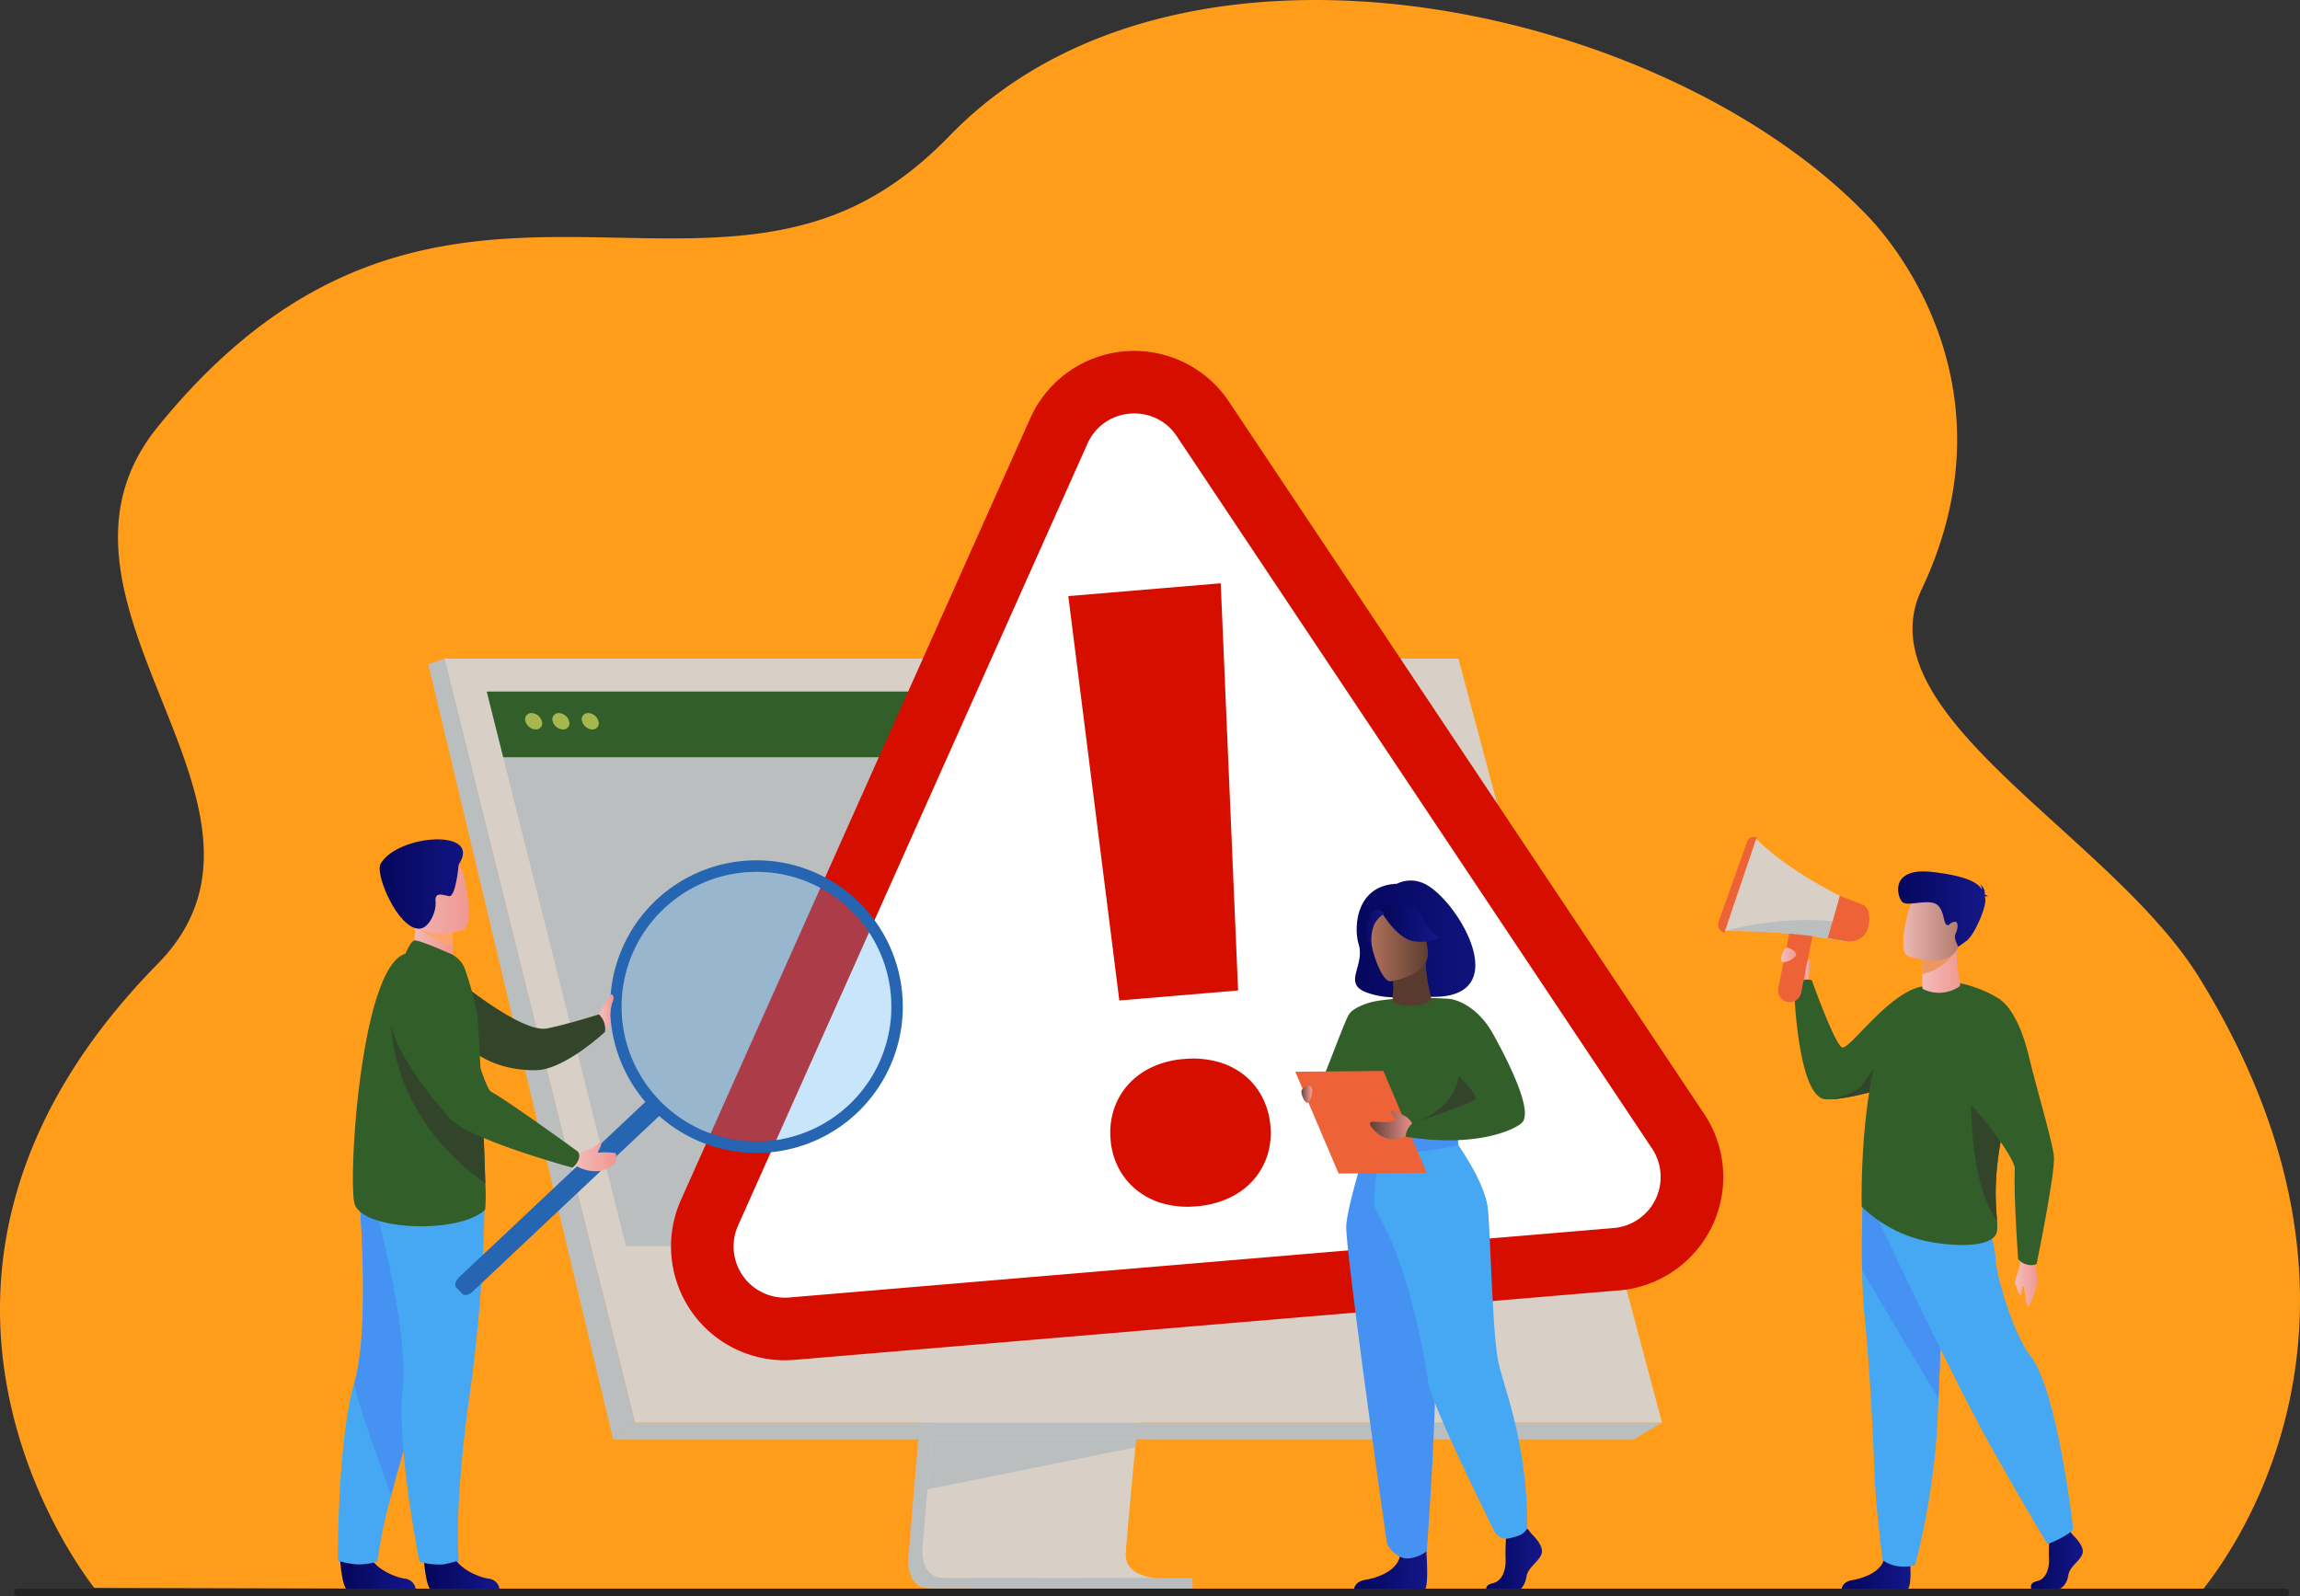<svg xmlns="http://www.w3.org/2000/svg" xmlns:xlink="http://www.w3.org/1999/xlink" width="476.223" height="330.493" viewBox="0 0 476.223 330.493">
  <rect x="0" y="0" width="476.223" height="330.493" fill="#333333" stroke="none"/>
  <defs>
    <linearGradient id="linear-gradient" y1="0.5" x2="1" y2="0.5" gradientUnits="objectBoundingBox">
      <stop offset="0" stop-color="#f3bdbb"/>
      <stop offset="1" stop-color="#f09690"/>
    </linearGradient>
    <linearGradient id="linear-gradient-2" y1="0.5" x2="1" y2="0.5" gradientUnits="objectBoundingBox">
      <stop offset="0" stop-color="#040559"/>
      <stop offset="1" stop-color="#14188a"/>
    </linearGradient>
    <linearGradient id="linear-gradient-6" y1="0.5" x2="1" y2="0.5" gradientUnits="objectBoundingBox">
      <stop offset="0" stop-color="#f3bdbb"/>
      <stop offset="1" stop-color="#9b6754"/>
    </linearGradient>
    <linearGradient id="linear-gradient-21" y1="0.5" x2="1" y2="0.5" gradientUnits="objectBoundingBox">
      <stop offset="0" stop-color="#583a2f"/>
      <stop offset="1" stop-color="#f09690"/>
    </linearGradient>
    <linearGradient id="linear-gradient-23" y1="0.5" x2="1" y2="0.5" gradientUnits="objectBoundingBox">
      <stop offset="0" stop-color="#583a2f"/>
      <stop offset="1" stop-color="#583a2f"/>
    </linearGradient>
    <linearGradient id="linear-gradient-24" y1="0.5" x2="1" y2="0.5" gradientUnits="objectBoundingBox">
      <stop offset="0" stop-color="#b1725b"/>
      <stop offset="1" stop-color="#583a2f"/>
    </linearGradient>
  </defs>
  <g id="Grupo_39785" data-name="Grupo 39785" transform="translate(-325.365 -166.007)">
    <path id="Caminho_14252" data-name="Caminho 14252" d="M781.04,543.975c-30.039,0-436.166-.877-436.166-.925-.167-.394-51.556-63.378,13.152-129.228,32.063-32.628-29.443-74.9,0-111.194,50.436-62.171,100.339-27.158,141.912-44.643,7.346-3.086,14.716-8.054,22.1-15.678a82.149,82.149,0,0,1,13.578-11.273q1.121-.747,2.265-1.457a90.441,90.441,0,0,1,9.059-4.917q3.14-1.481,6.4-2.739h0a104.659,104.659,0,0,1,10.6-3.453,119.963,119.963,0,0,1,15.816-3.1q3.528-.459,7.112-.725c46.452-3.492,98.729,16.15,125.707,44.86,5.431,5.781,30.129,35.694,10.661,76.809-12.292,25.959,39.2,50.751,57.5,80.394C827.261,492.07,781.462,542.993,781.04,543.975Z" transform="translate(0 -48.232)" fill="#FF9C1A"/>
    <path id="Caminho_14253" data-name="Caminho 14253" d="M2153.585,1201.342s.456-4.528-1.912-4.373-3,1.241-2.73,2.111a24.7,24.7,0,0,0,2.567,3.749Z" transform="translate(-1453.873 -831.748)" fill="url(#linear-gradient)"/>
    <path id="Caminho_14254" data-name="Caminho 14254" d="M2197.645,1224.813a38.651,38.651,0,0,1-8.259,6.635c-.534.338-1.092.677-1.681,1.019a62.469,62.469,0,0,1-7.723,3.8c-.326.135-.71.282-1.141.437-3.378,1.22-9.594,2.95-13.447,3.1-.335.013-.653.013-.949,0-5.863-.236-6.578-22.992-6.578-22.992s.653-2.277,3.665-1.7c0,0,4.574,12.851,6.214,13.9,1.456.931,9.826-11.755,17.03-12.643C2189.626,1215.773,2197.645,1224.813,2197.645,1224.813Z" transform="translate(-1461.035 -846.145)" fill="#325e2a"/>
    <path id="Caminho_14255" data-name="Caminho 14255" d="M2220.633,1803.115s.433,5.009-.626,5.531l-13.552-.028s0-1.564,2.177-1.912,6-1.622,6.647-4.46S2220.633,1803.115,2220.633,1803.115Z" transform="translate(-1499.773 -1313.48)" fill="url(#linear-gradient-2)"/>
    <path id="Caminho_14256" data-name="Caminho 14256" d="M2227.152,1449.941c.067,3.276.224,6.654.532,9.691,1.463,14.408,1.978,31.817,2.188,35.173.365,5.827,1.516,15.135,1.516,15.135s2.283,2.167,6.733,1.133a151.545,151.545,0,0,0,4.511-27.522q.019-.347.037-.7c.1-1.866.2-4,.3-6.3.678-15.413,1.415-38.309,1.415-38.309l-17-3.993S2226.985,1441.776,2227.152,1449.941Z" transform="translate(-1516.241 -1020.933)" fill="#46a7f2"/>
    <path id="Caminho_14257" data-name="Caminho 14257" d="M2227.152,1449.941c4.31,7.435,12.524,21.134,15.814,26.611.678-15.413,1.415-38.309,1.415-38.309l-17-3.993S2226.985,1441.776,2227.152,1449.941Z" transform="translate(-1516.241 -1020.933)" fill="#4692f2"/>
    <path id="Caminho_14258" data-name="Caminho 14258" d="M2208.445,1299.653c-3.378,1.22-9.594,2.95-13.446,3.1.589-.11,4.878-.96,6.465-2.875,1.7-2.059,4.572-7.65,6.854-5.369C2209.392,1295.589,2209.076,1297.711,2208.445,1299.653Z" transform="translate(-1490.638 -909.095)" fill="#32452a"/>
    <path id="Caminho_14259" data-name="Caminho 14259" d="M2387.338,1498.711s1.055,4.139.882,5.059a18.094,18.094,0,0,1-1.846,4.808c-.643.773-.669-3.36-1.1-4.009s-.2,1.543-.538,1.722-.913-1.661-1.168-2.313.913-2.923,1.021-4.55S2387.338,1498.711,2387.338,1498.711Z" transform="translate(-1640.957 -1072.125)" fill="url(#linear-gradient)"/>
    <path id="Caminho_14260" data-name="Caminho 14260" d="M2408.557,1778.555s2.412,2.2,1.941,3.765-2.647,2.606-2.941,4.518-1.471,2.954-2.529,2.954h-5.048s-.779-1.345,1.1-1.751,2.592-2.652,2.475-4.737a36.672,36.672,0,0,1,.176-4.865l4-.927Z" transform="translate(-1653.94 -1294.613)" fill="url(#linear-gradient-2)"/>
    <path id="Caminho_14261" data-name="Caminho 14261" d="M2241.641,1435.313s15.918,34.059,24.389,49,11.119,19.115,11.119,19.115,4.853-1.912,5.294-3.215c0,0-3.24-28.851-8.913-35.884-3.205-3.974-6.971-15.9-7.147-20.071s-3.9-14.125-3.9-14.125Z" transform="translate(-1527.826 -1017.655)" fill="#46a7f2"/>
    <path id="Caminho_14262" data-name="Caminho 14262" d="M2226.914,1263.649a27.586,27.586,0,0,0,13.991,7.263c3.865.74,11.712,1.455,13.658-1.3.457-.646.461-1.6.36-3.1-.262-3.882-1.239-11.388,3.17-26.471a25.745,25.745,0,0,0,.848-4.032c.962-7.716.858-13.542-5.837-16.654-10.031-4.663-14.149-.826-14.149-.826s-5.335,2.493-7.773,9.759C2226.307,1242.827,2226.914,1263.649,2226.914,1263.649Z" transform="translate(-1516.065 -847.763)" fill="#325e2a"/>
    <path id="Caminho_14263" data-name="Caminho 14263" d="M2296.342,1182.692a7.446,7.446,0,0,1-7.493.491c-.218-.109-.191-1.608-.136-3.079.054-1.444.191-2.861.191-2.861l3.569-2.343,3.406-2.235C2295.47,1180.349,2297.1,1182.147,2296.342,1182.692Z" transform="translate(-1565.325 -812.374)" fill="url(#linear-gradient)"/>
    <path id="Caminho_14264" data-name="Caminho 14264" d="M2295.43,1184.627a10.969,10.969,0,0,1-6.567,4.266c.054-1.444.209-3.035.209-3.035l3.552-2.169Z" transform="translate(-1565.476 -821.164)" fill="#ed985f"/>
    <path id="Caminho_14265" data-name="Caminho 14265" d="M2270.381,1135.763s8.635,3.223,10.557-2.1,4.33-8.488-1.1-10.771-7.242-.636-8.323.984S2268.184,1134.787,2270.381,1135.763Z" transform="translate(-1549.999 -771.798)" fill="url(#linear-gradient-6)"/>
    <path id="Caminho_14266" data-name="Caminho 14266" d="M2282.083,1109.7c.1-.077.3-.115.721-.056a1.723,1.723,0,0,0-.733-.372,2.132,2.132,0,0,0-1.024-2.125,1.272,1.272,0,0,1,.427,1.019c-.918-1.411-3.218-2.761-10.164-3.572-9.154-1.069-7.323,5.289-6.292,6.207s4.341-.387,6.481.215,1.933,3.825,2.585,4.4.513-.243,1.6-.5.855,1.418.355,2.436.59,2.707.59,2.707l1.68-1.219c1.68-1.219,4.235-7.281,3.871-8.753C2282.147,1109.967,2282.116,1109.835,2282.083,1109.7Z" transform="translate(-1545.765 -758.009)" fill="url(#linear-gradient-2)"/>
    <path id="Caminho_14267" data-name="Caminho 14267" d="M2344.134,1340.009c-.262-3.882-1.239-11.388,3.171-26.472a25.772,25.772,0,0,0,.848-4.032h0c-3.276-1.08-9.244,1.323-9.244,1.323S2337.5,1330.766,2344.134,1340.009Z" transform="translate(-1605.276 -921.253)" fill="#32452a"/>
    <path id="Caminho_14268" data-name="Caminho 14268" d="M2308.557,1233.426s4.031,1.466,6.6,12.138c1.7,7.051,4.826,17.415,5.178,20.672s-3.575,22.324-3.575,22.324a2.558,2.558,0,0,1-1.911.133,3.158,3.158,0,0,1-1.9-1.139s-.939-12.708-.7-18.709c.1-2.493-11.541-18.258-17.824-20.289C2291.958,1247.758,2308.557,1233.426,2308.557,1233.426Z" transform="translate(-1569.711 -860.818)" fill="#325e2a"/>
    <path id="Caminho_14269" data-name="Caminho 14269" d="M2086.991,1089.857a134.065,134.065,0,0,1,25.094,2.144l1.4-3.539,1.54-3.878s-13.5-5.811-21.61-13.9Z" transform="translate(-1404.525 -731.065)" fill="#D8CFC7"/>
    <path id="Caminho_14270" data-name="Caminho 14270" d="M2088.3,1069.266l-6.688,19.745h0a1.779,1.779,0,0,1-1.172-2.3l5.887-16.59a1.468,1.468,0,0,1,1.973-.853Z" transform="translate(-1399.217 -729.836)" fill="#ed6337"/>
    <path id="Caminho_14271" data-name="Caminho 14271" d="M2143.492,1173.667h0a2.418,2.418,0,0,0,2.837-1.892l2.3-11.523a2.418,2.418,0,0,0-1.892-2.837h0a2.419,2.419,0,0,0-2.837,1.892l-2.3,11.523A2.419,2.419,0,0,0,2143.492,1173.667Z" transform="translate(-1448.027 -800.178)" fill="#ed6337"/>
    <path id="Caminho_14272" data-name="Caminho 14272" d="M2086.991,1156.364a134.063,134.063,0,0,1,25.094,2.144l1.4-3.539C2100.857,1152.388,2086.991,1156.364,2086.991,1156.364Z" transform="translate(-1404.525 -797.571)" fill="#bbbebf"/>
    <path id="Caminho_14273" data-name="Caminho 14273" d="M2192.449,1138.057l3.64.64c-.055,0,3.381.669,4.508-2.377a2.47,2.47,0,0,0,.216-.658c.875-3.8-1.209-4.5-1.209-4.5l-4.685-1.826-1.489,5.268v.018Z" transform="translate(-1488.606 -777.832)" fill="#ed6337"/>
    <path id="Caminho_14274" data-name="Caminho 14274" d="M2192.449,1158.775l3.64.64c-.055,0,3.381.669,4.508-2.377-2.06-1.5-7.167-1.712-7.167-1.712v.018Z" transform="translate(-1488.606 -798.55)" fill="#ed6337"/>
    <path id="Caminho_14275" data-name="Caminho 14275" d="M2146.414,1182.33s1.781.71,1.454,1.494-2.591,1.863-2.948,1.244S2145.294,1181.668,2146.414,1182.33Z" transform="translate(-1450.639 -819.999)" fill="url(#linear-gradient)"/>
    <path id="Caminho_14276" data-name="Caminho 14276" d="M2170.153,1198.5a24.992,24.992,0,0,0,.357-2.659c.021-.837.119-1.521-.078-1.544s-.34.13-.42.4-.389,1.938-.389,1.938l.156,1.611Z" transform="translate(-1470.407 -829.617)" fill="url(#linear-gradient)"/>
    <path id="Caminho_14277" data-name="Caminho 14277" d="M1263.3,1204.706l-10.089,119.965s-1.057,7.272,4.352,7.285c8.894.021,44.267,0,44.267,0s-6.694-1.514-6.613-4.92c.1-4.015,11.792-123.466,11.792-123.466Z" transform="translate(-739.696 -837.015)" fill="#bbbebf"/>
    <path id="Caminho_14278" data-name="Caminho 14278" d="M1316.6,1321.266c-1.749.005-36,.063-44.656-.048-3.775-.047-4.437-3.356-4.468-5.5a10.719,10.719,0,0,1,.115-1.786l.262-3.118.669-7.947.59-7.021.759-9.022.639-7.616,7.169-85.243,43.71-1.134s-4.926,49.99-8.411,86.378c-.389,4.054-.759,7.942-1.1,11.571q-.167,1.738-.322,3.395c-.323,3.443-.618,6.6-.876,9.4-.135,1.472-.26,2.839-.373,4.091-.445,4.907-.705,8.041-.709,8.637a5.048,5.048,0,0,0,.085.971C1310.4,1321.094,1315.94,1321.266,1316.6,1321.266Z" transform="translate(-751.132 -828.454)" fill="#D8CFC7"/>
    <path id="Caminho_14279" data-name="Caminho 14279" d="M779.653,887.135l24.576,98.716,3.365,13.52,11.446,45.979h212.653L989.5,887.135Z" transform="translate(-362.199 -584.724)" fill="#D8CFC7"/>
    <path id="Caminho_14280" data-name="Caminho 14280" d="M766.255,887.134l-3.406,1.135,38.265,160.514,4.528-3.434Z" transform="translate(-348.801 -584.724)" fill="#bbbebf"/>
    <path id="Caminho_14281" data-name="Caminho 14281" d="M951.617,1671.068h211.344l5.836-3.434H956.146Z" transform="translate(-499.304 -1207.008)" fill="#bbbebf"/>
    <rect id="Retângulo_18702" data-name="Retângulo 18702" width="45.759" height="2.174" transform="translate(572.29 494.987) rotate(180)" fill="#bbbebf"/>
    <path id="Caminho_14282" data-name="Caminho 14282" d="M1315.907,1684.568l-.236,1.662-43.034,8.694.591-7.021.281-3.335Z" transform="translate(-755.249 -1220.509)" fill="#bbbebf"/>
    <path id="Caminho_14283" data-name="Caminho 14283" d="M779.651,887.134H989.5l34.049,127.155H811.306Z" transform="translate(-362.197 -584.724)" fill="#D8CFC7"/>
    <path id="Caminho_14284" data-name="Caminho 14284" d="M1047.84,1035.57H851.355l-7.021-27.97-2.716-10.823-1.108-4.414-7.216-28.744-.374-1.5L829.1,946.928l-1.706-6.8-1.456-5.8-3.413-13.594h193.653l3.748,13.594,1.6,5.8,1.874,6.8,12.347,44.788v0l1.047,3.794.486,1.762,8.525,30.921Z" transform="translate(-396.384 -611.514)" fill="#bbbebf"/>
    <path id="Caminho_14285" data-name="Caminho 14285" d="M1019.934,934.33H825.946l-3.412-13.6h193.653Z" transform="translate(-396.387 -611.513)" fill="#325e2a"/>
    <g id="Grupo_39777" data-name="Grupo 39777" transform="translate(434.105 313.666)">
      <path id="Caminho_14286" data-name="Caminho 14286" d="M861.848,944.359a1.284,1.284,0,0,1,1.276-1.7,2.322,2.322,0,0,1,2.123,1.7,1.284,1.284,0,0,1-1.276,1.7A2.322,2.322,0,0,1,861.848,944.359Z" transform="translate(-861.795 -942.66)" fill="#a6b750"/>
      <path id="Caminho_14287" data-name="Caminho 14287" d="M889.706,944.359a1.284,1.284,0,0,1,1.276-1.7,2.321,2.321,0,0,1,2.123,1.7,1.284,1.284,0,0,1-1.276,1.7A2.322,2.322,0,0,1,889.706,944.359Z" transform="translate(-884.006 -942.66)" fill="#a6b750"/>
      <path id="Caminho_14288" data-name="Caminho 14288" d="M919.7,944.359a1.284,1.284,0,0,1,1.276-1.7,2.322,2.322,0,0,1,2.123,1.7,1.284,1.284,0,0,1-1.276,1.7A2.322,2.322,0,0,1,919.7,944.359Z" transform="translate(-907.922 -942.66)" fill="#a6b750"/>
    </g>
    <path id="Caminho_14291" data-name="Caminho 14291" d="M1231.9,786.256l-170.73,14.384a17.09,17.09,0,0,1-17.038-24l72.332-161.879a17.09,17.09,0,0,1,29.82-2.512l98.4,147.495A17.09,17.09,0,0,1,1231.9,786.256Z" transform="translate(-571.859 -359.494)" fill="#fff"/>
    <g id="Grupo_39778" data-name="Grupo 39778" transform="translate(464.274 238.662)">
      <path id="Caminho_14292" data-name="Caminho 14292" d="M1206.931,767.212,1036.2,781.6a23.57,23.57,0,0,1-23.5-33.1l72.332-161.88a23.571,23.571,0,0,1,41.128-3.465l98.4,147.5a23.57,23.57,0,0,1-17.629,36.568ZM1105.664,585.658a10.475,10.475,0,0,0-8.8,6.244l-72.332,161.88a10.609,10.609,0,0,0,10.577,14.9l170.73-14.384a10.609,10.609,0,0,0,7.935-16.459l-98.4-147.5A10.474,10.474,0,0,0,1105.664,585.658Z" transform="translate(-1010.622 -572.655)" fill="#D60E00"/>
    </g>
    <g id="Grupo_39780" data-name="Grupo 39780" transform="translate(546.556 286.788)">
      <g id="Grupo_39779" data-name="Grupo 39779" transform="translate(0 0)">
        <path id="Caminho_14293" data-name="Caminho 14293" d="M1425.288,925.273a15.61,15.61,0,0,1,.664-6.2,14.311,14.311,0,0,1,2.922-5.131,15.348,15.348,0,0,1,4.9-3.637,19.131,19.131,0,0,1,6.717-1.724,19.567,19.567,0,0,1,6.962.572,15.259,15.259,0,0,1,5.5,2.76,14.333,14.333,0,0,1,3.739,4.57,15.643,15.643,0,0,1,1.693,6,15.275,15.275,0,0,1-.669,6.15,14.421,14.421,0,0,1-2.926,5.081,15.208,15.208,0,0,1-4.956,3.641,19.564,19.564,0,0,1-6.768,1.729,19.128,19.128,0,0,1-6.911-.576,15.292,15.292,0,0,1-5.444-2.765,14.4,14.4,0,0,1-3.735-4.52A15.244,15.244,0,0,1,1425.288,925.273Zm26.4-30.886-24.592,2.072-10.564-83.734,31.56-2.659Z" transform="translate(-1416.528 -810.065)" fill="#D60E00"/>
      </g>
    </g>
    <path id="Caminho_14294" data-name="Caminho 14294" d="M936.749,1236.845s.536-1.2.882-1.774,1.828-2.24,2.08-1.862,1.261,2.924.725,3.636.035,1.953-2.63,2.7Z" transform="translate(-487.45 -860.602)" fill="url(#linear-gradient)"/>
    <path id="Caminho_14295" data-name="Caminho 14295" d="M790.676,1213.861s13.64,11.386,18.959,10.332c4.159-.824,10.734-2.91,10.734-2.91a4.2,4.2,0,0,1,1.244,3.629s-8.376,7.882-14.344,7.933c-9.328.08-13.728-4.623-13.728-4.623Z" transform="translate(-370.988 -845.22)" fill="#32452a"/>
    <path id="Caminho_14296" data-name="Caminho 14296" d="M672.668,1798.225s.4,6.387,1.632,6.479c.164.012,6.268.012,6.268.012l7.791-.045a2.528,2.528,0,0,0-2.329-2.274c-2.277-.4-6.089-2-7.469-5.008C677.11,1794.222,672.668,1798.225,672.668,1798.225Z" transform="translate(-276.901 -1309.488)" fill="url(#linear-gradient-2)"/>
    <path id="Caminho_14297" data-name="Caminho 14297" d="M670.453,1498.338a16.245,16.245,0,0,0,4.218.792,15.491,15.491,0,0,0,3.938-.562,107.787,107.787,0,0,1,2.9-13.814c1.286-4.98,3.123-11.383,5.737-19.34,7.227-21.99,9.425-34.854,9.625-36.072.011-.064.015-.1.015-.1l-.023-.011-22.218-9.755s2.746,30.307-.757,41.94a48.969,48.969,0,0,0-1.272,5.573C670.4,1479.63,670.453,1498.338,670.453,1498.338Z" transform="translate(-275.135 -1009.158)" fill="#46a7f2"/>
    <path id="Caminho_14298" data-name="Caminho 14298" d="M694.927,1484.755c1.286-4.98,3.124-11.383,5.737-19.34,7.227-21.99,9.425-34.854,9.625-36.072,0-.036,0-.07-.009-.107l-22.218-9.755s2.746,30.307-.757,41.94C686.815,1463.047,694.927,1484.755,694.927,1484.755Z" transform="translate(-288.555 -1009.158)" fill="#4692f2"/>
    <path id="Caminho_14299" data-name="Caminho 14299" d="M758.276,1798.225s.4,6.387,1.632,6.479c.164.012,6.268.012,6.268.012l7.791-.045a2.528,2.528,0,0,0-2.328-2.274c-2.277-.4-6.089-2-7.469-5.008C762.718,1794.222,758.276,1798.225,758.276,1798.225Z" transform="translate(-345.155 -1309.488)" fill="url(#linear-gradient-2)"/>
    <path id="Caminho_14300" data-name="Caminho 14300" d="M727.506,1423.005a316.288,316.288,0,0,1-3.109,43.753c-3.4,24.114-2.246,34.349-2.246,34.349a23.163,23.163,0,0,1-3.277.833,14.871,14.871,0,0,1-4.862-.562s-4.864-24.123-3.469-36.192-6.66-41.416-6.66-41.416Z" transform="translate(-301.788 -1011.968)" fill="#46a7f2"/>
    <path id="Caminho_14301" data-name="Caminho 14301" d="M742.7,1158.1l4.337,2.844,3.95-1.117c.722-1.03.914-3.016.924-4.736a29.437,29.437,0,0,0-.155-3.154l-5.851-2.583-2.183-.962c.006.034.17,1.792.193,2.05A14.937,14.937,0,0,1,742.7,1158.1Z" transform="translate(-332.736 -793.023)" fill="url(#linear-gradient)"/>
    <path id="Caminho_14302" data-name="Caminho 14302" d="M713.214,1241.223c-5.4,5.212-25.828,4.335-27.087-1.407s1.373-48.884,10.594-51.594c1.914-.563,12.144,2.744,12.144,2.744a64.851,64.851,0,0,1,2.658,9.546c.2,1.041.8,12.065,1.247,22.379.208,4.824.384,9.494.474,12.912A37.227,37.227,0,0,1,713.214,1241.223Z" transform="translate(-287.397 -824.726)" fill="#325e2a"/>
    <path id="Caminho_14303" data-name="Caminho 14303" d="M750.2,1154.3c1.187,2.007,5.352,3.764,7.559,4.569a29.462,29.462,0,0,0-.155-3.154l-5.851-2.583C750.455,1153.119,749.667,1153.408,750.2,1154.3Z" transform="translate(-338.58 -796.804)" fill="#fca56b"/>
    <path id="Caminho_14304" data-name="Caminho 14304" d="M746.55,1103.09s-9.428,2.941-11.169-2.958-4.131-9.493,1.815-11.62,7.785-.223,8.845,1.6S748.958,1102.173,746.55,1103.09Z" transform="translate(-325.324 -744.532)" fill="url(#linear-gradient)"/>
    <path id="Caminho_14305" data-name="Caminho 14305" d="M729.539,1076.879s-.6,6.865-2.021,6.567-2.982-.936-2.775,1.134-1.38,5.617-3.428,5.608c-4.391-.018-9.161-11.285-7.959-13.421C716.825,1070.6,734.552,1069.359,729.539,1076.879Z" transform="translate(-309.191 -731.862)" fill="url(#linear-gradient-2)"/>
    <path id="Caminho_14306" data-name="Caminho 14306" d="M749.182,1177.823c-.122-.051-7.018-3.145-7.825-2.879s-1.812,2.73-1.812,2.73l12.144,2.745A6.032,6.032,0,0,0,749.182,1177.823Z" transform="translate(-330.221 -814.179)" fill="#325e2a"/>
    <g id="Grupo_39782" data-name="Grupo 39782" transform="translate(419.621 344.168)">
      <path id="Caminho_14307" data-name="Caminho 14307" d="M832.619,1339.492l-38.661,36.4c-.758.713-1.714.941-2.124.505l-1.305-1.386c-.41-.436-.126-1.376.632-2.09l38.661-36.4c.758-.714,1.713-.941,2.123-.505l1.305,1.386C833.662,1337.838,833.377,1338.778,832.619,1339.492Z" transform="translate(-790.342 -1286.604)" fill="#2665b2"/>
      <path id="Caminho_14308" data-name="Caminho 14308" d="M949.9,1132.275a30.3,30.3,0,1,0,50.226-30.453q-.233-.233-.476-.459a30.3,30.3,0,0,0-49.75,30.911Zm8.661-27.968a27.912,27.912,0,1,1,1.2,39.454A27.878,27.878,0,0,1,958.56,1104.307Z" transform="translate(-916.507 -1093.131)" fill="#2665b2"/>
      <g id="Grupo_39781" data-name="Grupo 39781" transform="translate(34.469 2.392)" opacity="0.3">
        <path id="Caminho_14309" data-name="Caminho 14309" d="M1008.62,1151.966a27.912,27.912,0,1,1-1.2-39.452A27.8,27.8,0,0,1,1008.62,1151.966Z" transform="translate(-960.382 -1104.933)" fill="#46a7f2"/>
      </g>
    </g>
    <path id="Caminho_14310" data-name="Caminho 14310" d="M744.1,1283.827c-21.3-15.18-19.531-35.436-19.531-35.436,7.786,4.391,15.512,14.1,19.057,22.523C743.83,1275.738,744.006,1280.408,744.1,1283.827Z" transform="translate(-318.249 -872.75)" fill="#32452a"/>
    <g id="Grupo_39783" data-name="Grupo 39783" transform="translate(405.872 366.241)">
      <path id="Caminho_14311" data-name="Caminho 14311" d="M914.744,1382.488a5.815,5.815,0,0,0,2.721-1.681s.641.044-.105,1.41c-.062.114-.2.408-.305.616a.133.133,0,0,0,.111.191,14.176,14.176,0,0,1,3.409.071c.23.048.3.6.289.835a2.131,2.131,0,0,1-.449,1.455,7.449,7.449,0,0,1-2.692,1.41,8.145,8.145,0,0,1-4.165-.523l-1.364-.632.423-2.534.343.072C913.5,1383.291,914.177,1382.627,914.744,1382.488Z" transform="translate(-873.743 -1344.565)" fill="url(#linear-gradient)"/>
      <path id="Caminho_14312" data-name="Caminho 14312" d="M729.571,1202.019s-19.141,3.645,5.632,31.363c3.962,4.433,25.367,10.205,25.367,10.205s2.171-1.847,1.077-3.343c0,0-14.738-10.7-17.981-12.4-1.459-.765-5.662-17.082-8.04-21.012A10.72,10.72,0,0,0,729.571,1202.019Z" transform="translate(-722.516 -1202.019)" fill="#325e2a"/>
    </g>
    <path id="Caminho_14313" data-name="Caminho 14313" d="M939.31,1234.674a9.751,9.751,0,0,0,.748-1.828,10.108,10.108,0,0,1,1.235-2.8c.13-.13.559.038.609.6a3.251,3.251,0,0,1-.307,1.211,13.626,13.626,0,0,0-.405,2.406C940.894,1235.227,939.31,1234.674,939.31,1234.674Z" transform="translate(-489.492 -858.094)" fill="url(#linear-gradient)"/>
    <path id="Caminho_14314" data-name="Caminho 14314" d="M1723.232,1114.228a6.388,6.388,0,0,0-5.072.261c-8.63.354-8.95,9.2-7.937,12.492,1.423,4.623-3.612,8.269,1.972,10.14,6.479,2.171,11.915-.4,11.544.714C1744.225,1139.45,1730.048,1116.492,1723.232,1114.228Z" transform="translate(-1103.549 -765.478)" fill="url(#linear-gradient-2)"/>
    <path id="Caminho_14315" data-name="Caminho 14315" d="M1682.979,1255.848a22.611,22.611,0,0,1-2.307,3.489c-1.792,2.245-11.2-3.084-10.391-3.489s5.539-14.027,6.664-15.739,4.963-2.6,4.963-2.6Z" transform="translate(-1072.247 -864.074)" fill="#325e2a"/>
    <path id="Caminho_14316" data-name="Caminho 14316" d="M1852.753,1776.769s2.6,2.37,2.09,4.054-2.85,2.807-3.167,4.865-1.583,3.181-2.723,3.181h-5.436s-.839-1.448,1.188-1.885,2.791-2.855,2.664-5.1a39.585,39.585,0,0,1,.19-5.239l4.307-1Z" transform="translate(-1210.269 -1293.125)" fill="url(#linear-gradient-2)"/>
    <path id="Caminho_14317" data-name="Caminho 14317" d="M1723.125,1786.147s.935,10.04-.206,10.6l-14.591-.03s0-1.684,2.344-2.058,6.461-1.746,7.157-4.8S1723.125,1786.147,1723.125,1786.147Z" transform="translate(-1102.621 -1301.497)" fill="url(#linear-gradient-2)"/>
    <path id="Caminho_14318" data-name="Caminho 14318" d="M1733.008,1245.951a58.028,58.028,0,0,1,0,6.744c-.144,2.439-2.611,5.7-2.961,6.513-.878,2.026-1.868,2.356-1.868,2.356l-7.661,1.878-2.694.659-8.495-2.537s-3.869-10.8-2.316-16.878a46.712,46.712,0,0,1,3.927-10.3s5.773-1.3,15.957-.576Z" transform="translate(-1101.28 -860.95)" fill="#325e2a"/>
    <path id="Caminho_14319" data-name="Caminho 14319" d="M1782.856,1302.282c-.144,2.439-3.341,5.619-3.691,6.427-.878,2.026-1.869,2.356-1.869,2.356l-7.661,1.878-1.383-3.965s11.194-2.941,9.394-13.3Z" transform="translate(-1150.399 -910.451)" fill="#32452a"/>
    <path id="Caminho_14320" data-name="Caminho 14320" d="M1704.915,1379.674s-4.207,13.094-4.477,17.552,8.042,63.331,8.376,65.385c.315,1.936,2.72,3.17,2.72,3.17a3.639,3.639,0,0,0,2.684.207,6.64,6.64,0,0,0,2.882-1.359s3.274-41.988,1.248-56.987a237.5,237.5,0,0,1-2.05-27.969Z" transform="translate(-1096.325 -977.42)" fill="#4692f2"/>
    <path id="Caminho_14321" data-name="Caminho 14321" d="M1745.818,1377.748s6.417,8.61,7.015,14.43.939,26.264,2.213,31.938,5.957,16.593,5.957,34.29a3.532,3.532,0,0,1-1.99,1.555,16.353,16.353,0,0,1-1.75.484,2.751,2.751,0,0,1-3.077-1.46c-3.166-6.374-13.25-26.932-13.767-31.2-.366-3.02-3.55-23.007-10.5-34.735-1.667-2.816,1.023-14.013,1.023-14.013Z" transform="translate(-1119.406 -975.885)" fill="#46a7f2"/>
    <path id="Caminho_14322" data-name="Caminho 14322" d="M1718.294,1369.7a8.817,8.817,0,0,0,5.044,1.4c4.007.081,13.937-1.022,13.937-1.022a8.213,8.213,0,0,1,.423,2.534s-12.127,3.059-19.154.447A4.441,4.441,0,0,1,1718.294,1369.7Z" transform="translate(-1110.377 -969.47)" fill="#4692f2"/>
    <g id="Grupo_39784" data-name="Grupo 39784" transform="translate(610.171 400.95)">
      <path id="Caminho_14323" data-name="Caminho 14323" d="M1732.18,1377.381a2.085,2.085,0,1,1,1.829-2.069A1.962,1.962,0,0,1,1732.18,1377.381Zm0-3.533a1.487,1.487,0,1,0,1.223,1.464A1.361,1.361,0,0,0,1732.18,1373.848Z" transform="translate(-1730.352 -1373.242)" fill="#fff"/>
    </g>
    <path id="Caminho_14324" data-name="Caminho 14324" d="M1675.623,1329.327l-18.228.171-8.97-21.079,18.228-.17Z" transform="translate(-1054.862 -920.473)" fill="#ed6337"/>
    <path id="Caminho_14325" data-name="Caminho 14325" d="M1734.055,1352.12l-1.336-1.642a4.7,4.7,0,0,0-1.56-.944c-.656-.137-2.042-.936-2.176-.711s1.065,1.832,1.065,1.832l.061.009c-1.376,1.035-4.85.121-5.279.543-.52.512.715,1.618,1.378,2.24s2.558,1.657,4.036,1.2c1.08-.336,2.78-.678,2.78-.678Z" transform="translate(-1115.678 -952.792)" fill="url(#linear-gradient-21)"/>
    <path id="Caminho_14326" data-name="Caminho 14326" d="M1654.73,1324.051s1.145-1.3,1.875-.677-.191,3.7-.886,3.385S1654.33,1324.432,1654.73,1324.051Z" transform="translate(-1059.795 -932.397)" fill="url(#linear-gradient-21)"/>
    <path id="Caminho_14327" data-name="Caminho 14327" d="M1770.153,1234.67s5.218.575,8.963,7.379c2.953,5.365,8,15.256,6.1,18.05-.836,1.227-8.852,5.591-24.313,3.1a4.678,4.678,0,0,1,1.49-2.858s13.011-4.177,12.989-5.008c-.042-1.572-1.758-2.93-9.026-10.2C1764.377,1243.152,1770.153,1234.67,1770.153,1234.67Z" transform="translate(-1144.536 -861.81)" fill="#325e2a"/>
    <path id="Caminho_14328" data-name="Caminho 14328" d="M1755.747,1204.65c.179-.241-.052-1.007-.338-2.435a26.678,26.678,0,0,1-.69-5.544l-.385.064-6.467,1.088s.147,1.729.152,3.358c0,.013,0,.027,0,.041.008,1.415-.382,3.552.1,3.832C1750.565,1206.491,1755.058,1205.576,1755.747,1204.65Z" transform="translate(-1134.145 -831.515)" fill="url(#linear-gradient-23)"/>
    <path id="Caminho_14329" data-name="Caminho 14329" d="M1747.867,1198.078s.129,2.438.133,4.067c3.619-.087,5.551-3.6,6.334-5.155Z" transform="translate(-1134.145 -831.768)" fill="#583a2f"/>
    <path id="Caminho_14330" data-name="Caminho 14330" d="M1728.48,1157.891s8.478-1.208,7.645-6.476-.3-8.972-5.748-8.424-6.179,2.724-6.329,4.55S1726.253,1158.069,1728.48,1157.891Z" transform="translate(-1115.149 -788.673)" fill="url(#linear-gradient-24)"/>
    <path id="Caminho_14331" data-name="Caminho 14331" d="M1736.2,1139.849s3.3,5.811,7,6.158,5.088-.85,5.088-.85a10.188,10.188,0,0,1-4.238-5.42S1737.474,1136.63,1736.2,1139.849Z" transform="translate(-1124.84 -785.047)" fill="url(#linear-gradient-2)"/>
    <path id="Caminho_14332" data-name="Caminho 14332" d="M1724.226,1144.523a5.312,5.312,0,0,0-2.121,2.28,8.621,8.621,0,0,0-.373,5.018s-2.413-3.922-.832-6.61C1722.577,1142.36,1724.226,1144.523,1724.226,1144.523Z" transform="translate(-1112.216 -789.311)" fill="url(#linear-gradient-2)"/>
    <rect id="Retângulo_18703" data-name="Retângulo 18703" width="471.129" height="1.514" rx="0.757" transform="translate(328.254 494.987)" fill="#232323"/>
  </g>
</svg>
